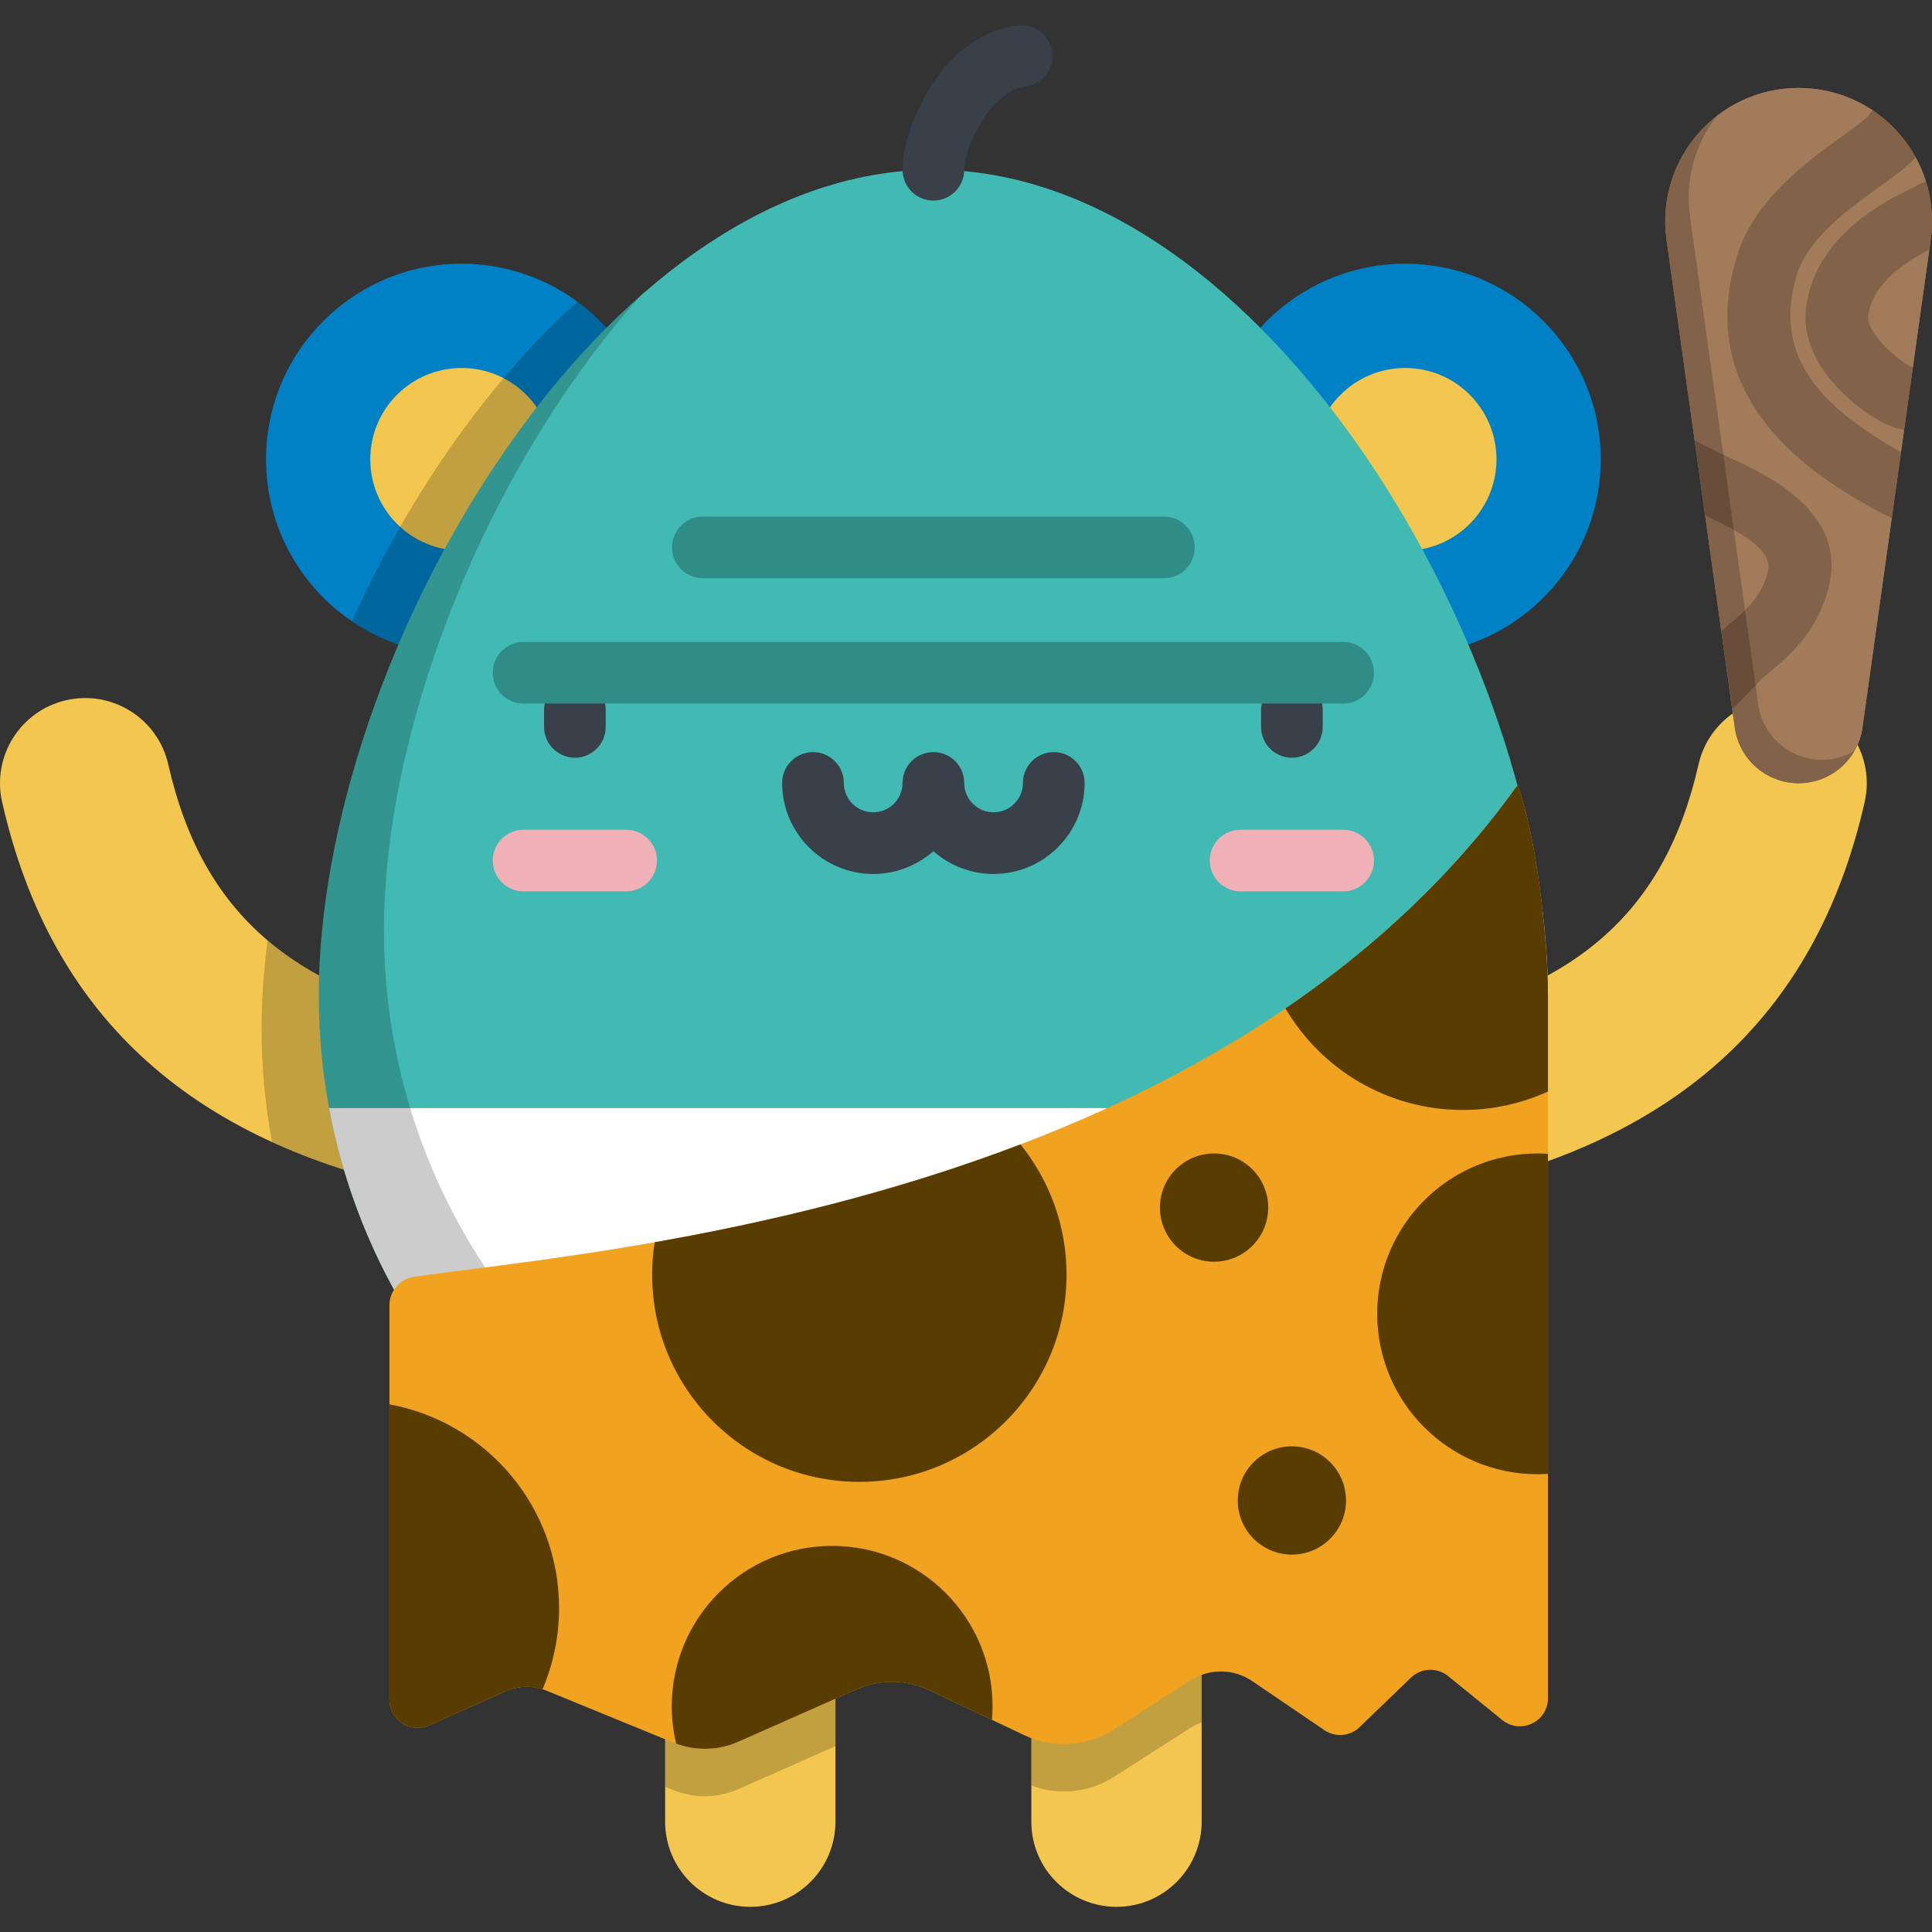 <?xml version="1.0" encoding="iso-8859-1"?>
<!-- Generator: Adobe Illustrator 19.0.0, SVG Export Plug-In . SVG Version: 6.00 Build 0)  -->
<svg xmlns="http://www.w3.org/2000/svg" xmlns:xlink="http://www.w3.org/1999/xlink" version="1.1" id="Layer_1" x="0px" y="0px" viewBox="0 0 512 512" style="enable-background:new 0 0 512 512;" xml:space="preserve">
<rect x="0" y="0" width="512" height="512" fill="#333333" stroke="none"/>
<g>
	<path style="fill:#F3C74F;" d="M374.105,316.73c-10.614,0-20.075-7.522-22.142-18.333c-2.342-12.242,5.683-24.066,17.927-26.408   c47.251-9.04,71.25-29.802,80.243-69.422c2.759-12.154,14.85-19.774,27.005-17.014c12.155,2.759,19.773,14.85,17.014,27.006   c-13.032,57.41-50.904,91.352-115.78,103.764C376.938,316.598,375.51,316.73,374.105,316.73z"/>
	<path style="fill:#F3C74F;" d="M120.61,316.731c-1.406,0-2.833-0.132-4.266-0.406C51.469,303.911,13.597,269.969,0.565,212.56   c-2.759-12.156,4.859-24.247,17.014-27.006c12.156-2.756,24.247,4.859,27.006,17.014c8.993,39.62,32.991,60.382,80.243,69.423   c12.242,2.343,20.268,14.167,17.925,26.409C140.684,309.209,131.224,316.731,120.61,316.731z"/>
</g>
<path style="opacity:0.2;enable-background:new    ;" d="M124.827,271.99c-23.303-4.459-40.94-11.775-53.921-22.792  c-1.035,8.058-1.583,15.94-1.583,23.533c0,10.223,0.958,20.221,2.769,29.919c13.034,5.966,27.767,10.518,44.252,13.673  c1.434,0.275,2.86,0.406,4.266,0.406c10.614,0,20.074-7.522,22.142-18.332C145.095,286.157,137.069,274.333,124.827,271.99z"/>
<path style="fill:#F3C74F;" d="M295.882,505.329c-12.466,0-22.569-10.105-22.569-22.569v-85.466  c0-12.466,10.105-22.569,22.569-22.569c12.464,0,22.569,10.105,22.569,22.569v85.466  C318.451,495.225,308.347,505.329,295.882,505.329z"/>
<path style="opacity:0.2;enable-background:new    ;" d="M295.882,374.725c-12.466,0-22.569,10.105-22.569,22.569v75.898  c7.222,2.706,15.345,1.89,21.908-2.312l20.338-13.02c0.922-0.589,1.892-1.066,2.892-1.433v-59.134  C318.451,384.829,308.347,374.725,295.882,374.725z"/>
<path style="fill:#F3C74F;" d="M198.833,505.329c-12.464,0-22.569-10.105-22.569-22.569v-85.466  c0-12.466,10.105-22.569,22.569-22.569s22.569,10.105,22.569,22.569v85.466C221.402,495.225,211.298,505.329,198.833,505.329z"/>
<path style="opacity:0.2;enable-background:new    ;" d="M198.833,374.725c-12.464,0-22.569,10.105-22.569,22.569v76.199l2.172,0.89  c5.535,2.267,11.755,2.181,17.225-0.241l25.742-11.393v-65.455C221.402,384.829,211.298,374.725,198.833,374.725z"/>
<circle style="fill:#0081C6;" cx="372.376" cy="121.725" r="51.836"/>
<circle style="fill:#F3C74F;" cx="372.376" cy="121.725" r="24.206"/>
<circle style="fill:#0081C6;" cx="122.335" cy="121.725" r="51.836"/>
<circle style="fill:#F3C74F;" cx="122.335" cy="121.725" r="24.206"/>
<path style="opacity:0.2;enable-background:new    ;" d="M152.976,79.923c-24.372,22.027-45.043,52.349-59.726,84.714  c8.293,5.632,18.303,8.925,29.084,8.925c28.628,0,51.836-23.208,51.836-51.836C174.169,104.565,165.824,89.357,152.976,79.923z"/>
<path style="fill:#40BAB3;" d="M410.23,263.873c0-89.686-74.769-218.889-162.873-218.889S84.485,174.187,84.485,263.873  s72.921,162.391,162.873,162.391S410.23,353.559,410.23,263.873z"/>
<path style="fill:#FFFFFF;" d="M87.228,293.656c14.031,75.46,80.382,132.608,160.13,132.608s146.099-57.148,160.13-132.608H87.228z"/>
<path style="fill:#0081C6;" d="M116.06,359.959c29.644,40.206,77.409,66.304,131.296,66.304s101.653-26.098,131.296-66.304H116.06z"/>
<path style="opacity:0.2;enable-background:new    ;" d="M264.628,408.992c-89.952,0-162.873-72.705-162.873-162.391  c0-53.994,27.107-122.298,67.9-168.122c-50.239,44.349-85.171,124.096-85.171,185.393c0,89.686,72.921,162.391,162.873,162.391  c49.456,0,93.759-21.982,123.629-56.677C342.451,394.141,305.28,408.992,264.628,408.992z"/>
<g>
	<path style="fill:#394049;" d="M152.351,200.805c-4.512,0-8.17-3.657-8.17-8.17v-4.459c0-4.513,3.658-8.17,8.17-8.17   s8.17,3.657,8.17,8.17v4.459C160.521,197.148,156.863,200.805,152.351,200.805z"/>
	<path style="fill:#394049;" d="M342.364,200.805c-4.512,0-8.17-3.657-8.17-8.17v-4.459c0-4.513,3.658-8.17,8.17-8.17   c4.512,0,8.17,3.657,8.17,8.17v4.459C350.534,197.148,346.876,200.805,342.364,200.805z"/>
	<path style="fill:#394049;" d="M263.311,231.609c-6.111,0-11.699-2.284-15.954-6.044c-4.255,3.759-9.842,6.044-15.954,6.044   c-13.302,0-24.124-10.823-24.124-24.124c0-4.513,3.658-8.17,8.17-8.17c4.512,0,8.17,3.657,8.17,8.17   c0,4.292,3.491,7.783,7.784,7.783c4.292,0,7.783-3.491,7.783-7.783c0-4.513,3.658-8.17,8.17-8.17c4.512,0,8.17,3.657,8.17,8.17   c0,4.292,3.491,7.783,7.783,7.783s7.784-3.491,7.784-7.783c0-4.513,3.658-8.17,8.17-8.17c4.512,0,8.17,3.657,8.17,8.17   C287.435,220.787,276.613,231.609,263.311,231.609z"/>
</g>
<g>
	<path style="fill:#308C87;" d="M355.959,186.454H138.756c-4.512,0-8.17-3.657-8.17-8.17s3.658-8.17,8.17-8.17h217.203   c4.512,0,8.17,3.657,8.17,8.17S360.471,186.454,355.959,186.454z"/>
	<path style="fill:#308C87;" d="M308.457,153.235H186.259c-4.512,0-8.17-3.657-8.17-8.17c0-4.513,3.658-8.17,8.17-8.17h122.199   c4.512,0,8.17,3.657,8.17,8.17C316.627,149.578,312.969,153.235,308.457,153.235z"/>
</g>
<path style="fill:#394049;" d="M247.358,53.154c-4.512,0-8.17-3.658-8.17-8.17c0-11.785,10.811-35.971,30.627-38.256  c4.477-0.528,8.534,2.698,9.053,7.18c0.517,4.482-2.697,8.535-7.18,9.053c-9.166,1.058-16.16,16.179-16.16,22.025  C255.528,49.496,251.87,53.154,247.358,53.154z"/>
<g>
	<path style="fill:#F0B0B7;" d="M165.946,236.228h-27.19c-4.512,0-8.17-3.657-8.17-8.17s3.658-8.17,8.17-8.17h27.19   c4.512,0,8.17,3.657,8.17,8.17C174.117,232.57,170.458,236.228,165.946,236.228z"/>
	<path style="fill:#F0B0B7;" d="M355.959,236.228h-27.19c-4.512,0-8.17-3.657-8.17-8.17s3.658-8.17,8.17-8.17h27.19   c4.512,0,8.17,3.657,8.17,8.17C364.13,232.57,360.471,236.228,355.959,236.228z"/>
</g>
<path style="fill:#F1A21E;" d="M410.23,263.873v186.16c0,6.268-7.273,9.73-12.138,5.779l-14.322-11.631  c-2.921-2.372-7.152-2.192-9.86,0.419l-13.597,13.109c-2.536,2.446-6.44,2.778-9.353,0.796l-19.099-12.988  c-4.899-3.331-11.312-3.421-16.301-0.227l-20.338,13.02c-7.149,4.576-16.151,5.148-23.822,1.512l-25.08-11.887  c-6.084-2.884-13.124-2.975-19.281-0.251l-31.377,13.887c-5.47,2.421-11.69,2.508-17.225,0.241l-33.571-13.751  c-3.515-1.44-7.466-1.38-10.937,0.164l-20.255,9.017c-4.924,2.192-10.472-1.412-10.472-6.801V345.929  c0-3.776,2.756-6.992,6.49-7.546c45.98-6.83,212.179-18.234,292.451-130.268C406.663,219.521,410.23,247.309,410.23,263.873z"/>
<path style="fill:#593C00;" d="M220.534,409.676c-23.476,0-42.506,19.031-42.506,42.506c0,3.411,0.413,6.722,1.171,9.9  c5.341,1.961,11.24,1.803,16.462-0.509l31.377-13.887c6.157-2.726,13.195-2.634,19.281,0.249l16.559,7.849  c0.1-1.189,0.162-2.389,0.162-3.603C263.04,428.707,244.009,409.676,220.534,409.676z M103.201,372.166v78.277  c0,5.389,5.549,8.993,10.472,6.801l20.255-9.017c3.118-1.388,6.62-1.566,9.849-0.547c2.819-6.609,4.382-13.882,4.382-21.521  C148.159,399.235,128.774,376.852,103.201,372.166z M173.499,329.209c-0.44,2.8-0.673,5.667-0.673,8.59  c0,30.326,24.584,54.91,54.91,54.91c30.326,0,54.91-24.584,54.91-54.91c0-13.08-4.581-25.085-12.216-34.516  C236.294,316.316,202.242,324.143,173.499,329.209z M364.98,348.184c0,23.476,19.03,42.506,42.506,42.506  c0.923,0,1.836-0.039,2.743-0.098v-84.817c-0.907-0.058-1.82-0.098-2.743-0.098C384.011,305.678,364.98,324.708,364.98,348.184z   M402.143,208.117c-17.217,24.03-38.395,43.42-61.484,59.138c9.482,16.095,26.98,26.902,47.011,26.902  c8.048,0,15.682-1.757,22.559-4.888v-25.396C410.23,247.309,406.663,219.521,402.143,208.117z M342.364,383.298  c-7.922,0-14.344,6.422-14.344,14.344c0,7.922,6.422,14.344,14.344,14.344s14.344-6.422,14.344-14.344  C356.708,389.72,350.286,383.298,342.364,383.298z M336.087,320.022c0-7.922-6.422-14.344-14.344-14.344S307.4,312.1,307.4,320.022  s6.422,14.344,14.344,14.344C329.665,334.366,336.087,327.944,336.087,320.022z"/>
<path id="SVGCleanerId_0" style="fill:#A27B5A;" d="M476.655,23.307L476.655,23.307c-21.464,0-37.971,18.977-34.998,40.233  l18.087,129.313c1.18,8.435,8.395,14.711,16.911,14.711l0,0c8.517,0,15.732-6.276,16.911-14.711L511.653,63.54  C514.626,42.284,498.118,23.307,476.655,23.307z"/>
<g>
	<path id="SVGCleanerId_0_1_" style="fill:#A27B5A;" d="M476.655,23.307L476.655,23.307c-21.464,0-37.971,18.977-34.998,40.233   l18.087,129.313c1.18,8.435,8.395,14.711,16.911,14.711l0,0c8.517,0,15.732-6.276,16.911-14.711L511.653,63.54   C514.626,42.284,498.118,23.307,476.655,23.307z"/>
</g>
<path style="opacity:0.2;enable-background:new    ;" d="M457.985,121.096c-1.466-0.675-2.732-1.257-3.751-1.777l-0.388-0.195  c-1.762-0.886-3.327-1.684-4.754-2.418l2.78,19.88c8.923,4.146,17.988,9.021,16.681,14.694c-1.555,6.754-5.685,10.248-10.059,13.945  c-0.78,0.66-1.566,1.325-2.336,2.012l2.902,20.748c2.417-2.446,5.186-5.254,6.252-6.359c0.404-0.738,2.433-2.454,3.914-3.707  c5.069-4.287,12.73-10.764,15.526-22.913C489.245,135.492,468.132,125.769,457.985,121.096z M510.378,48.053  c-0.959,0.385-1.837,0.806-2.608,1.27c-0.352,0.185-0.81,0.406-1.349,0.67c-6.843,3.353-25.023,12.259-27.768,31.199  c-0.9,6.206,1.196,12.748,6.061,18.92c4.709,5.975,13.352,12.734,19.557,13.751c0.107,0.023,0.222,0.046,0.331,0.07l2.315-16.547  c-3.829-1.586-12.48-9.211-11.813-13.808c1.283-8.858,10.41-14.449,16.182-17.43l0.365-2.607  C512.408,58.138,511.9,52.886,510.378,48.053z M476.327,72.416c3.016-9.45,13.825-17.227,21.716-22.907  c4.065-2.925,7.342-5.296,9.611-7.829c-2.743-4.997-6.666-9.281-11.418-12.455c-0.386,0.451-0.735,0.93-1.015,1.453  c-0.986,1.09-4.381,3.535-6.888,5.339c-9.221,6.635-23.158,16.664-27.844,31.345c-12.995,40.716,24.105,60.965,38.072,68.588  c0.114,0.063,0.23,0.122,0.346,0.179c0.711,0.346,1.535,0.709,2.439,1.082l2.431-17.382  C484.704,109.036,468.927,95.606,476.327,72.416z"/>
<path style="opacity:0.2;enable-background:new    ;" d="M482.854,201.364L482.854,201.364c-8.517,0-15.731-6.276-16.911-14.711  L447.856,57.342c-1.388-9.924,1.473-19.35,7.099-26.582c-9.56,7.461-15.129,19.684-13.298,32.78l18.087,129.313  c1.18,8.435,8.395,14.711,16.911,14.711l0,0c6.245,0,11.78-3.382,14.759-8.509C488.884,200.523,485.958,201.364,482.854,201.364z"/>
<g>
</g>
<g>
</g>
<g>
</g>
<g>
</g>
<g>
</g>
<g>
</g>
<g>
</g>
<g>
</g>
<g>
</g>
<g>
</g>
<g>
</g>
<g>
</g>
<g>
</g>
<g>
</g>
<g>
</g>
</svg>
